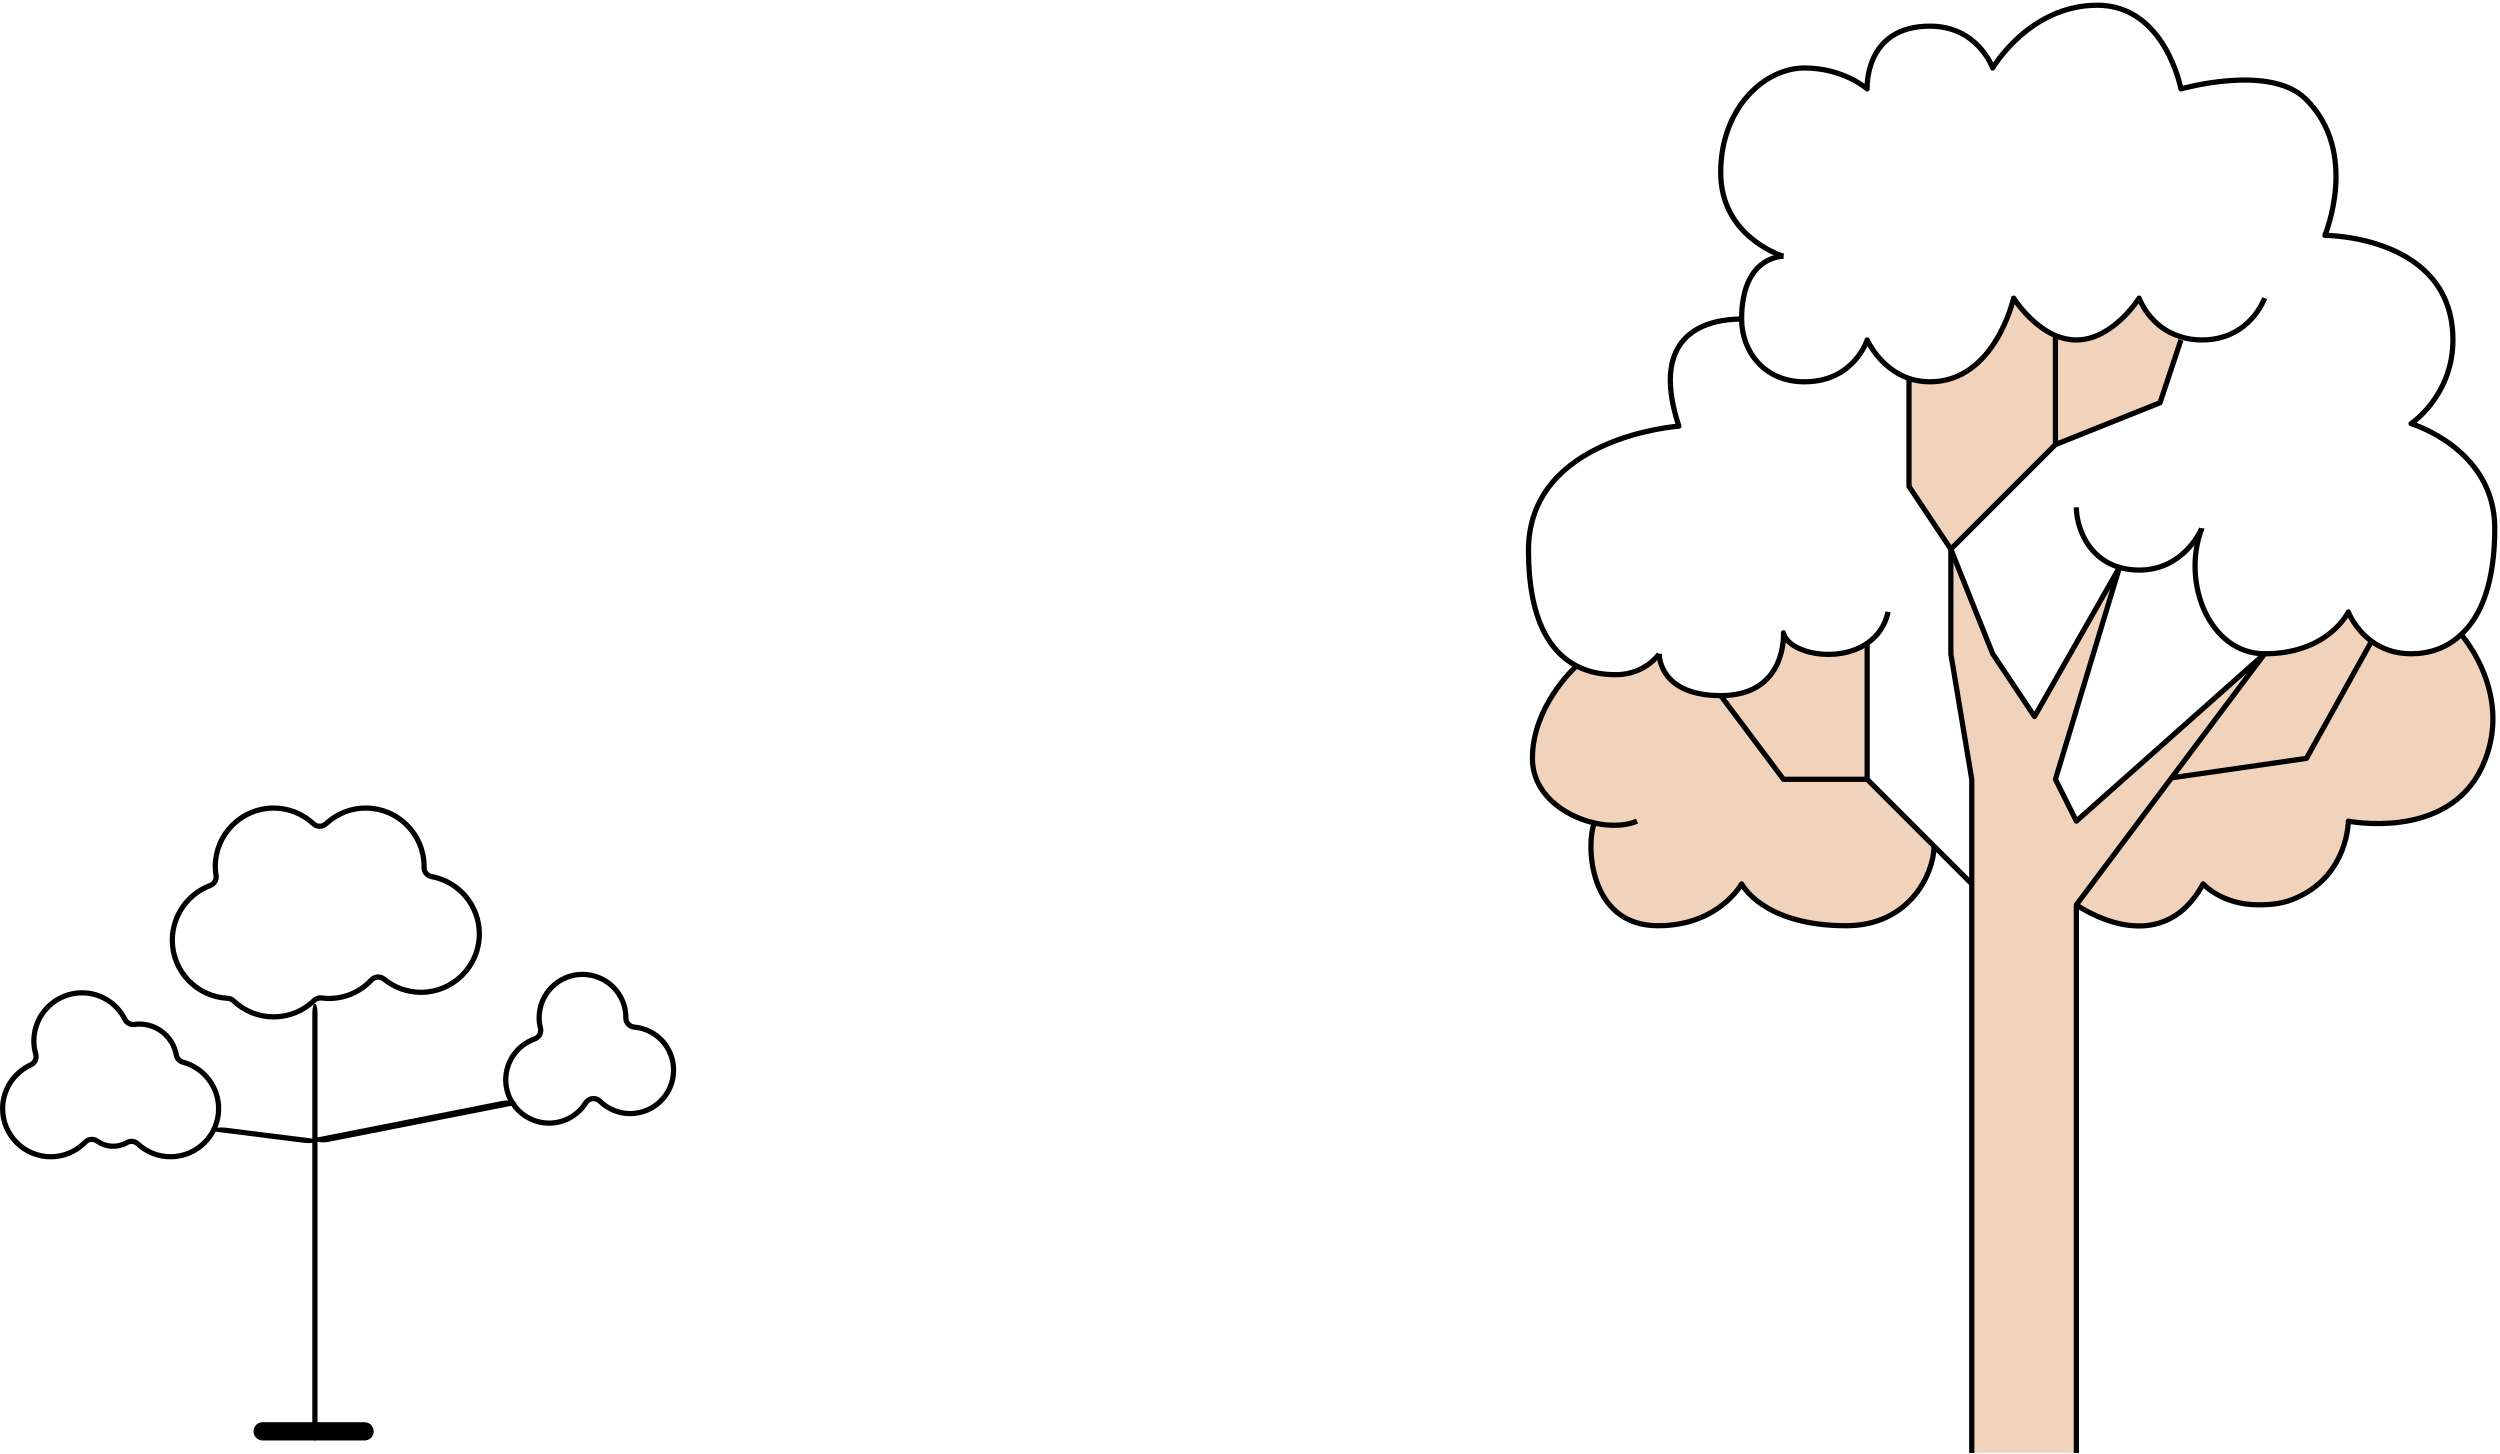 <?xml version="1.0" encoding="UTF-8"?>
<svg width="478px" height="278px" viewBox="0 0 478 278" version="1.1" xmlns="http://www.w3.org/2000/svg" xmlns:xlink="http://www.w3.org/1999/xlink">
    <title>T_r</title>
    <g id="Page-1" stroke="none" stroke-width="1" fill="none" fill-rule="evenodd">
        <g id="T_r" transform="translate(0.5, 1)">
            <g id="Group-2" transform="translate(0, 153.5)">
                <path d="M24.648,63.73 C25.08,63.73 25.508,63.89 25.84,64.199 C27.553,65.793 29.776,66.671 32.098,66.671 C37.173,66.671 41.3,62.543 41.3,57.47 C41.3,53.318 38.496,49.668 34.48,48.593 C33.827,48.418 33.332,47.881 33.212,47.215 C32.59,43.787 29.61,41.3 26.126,41.3 C25.847,41.3 25.55,41.322 25.187,41.369 C24.444,41.463 23.729,41.084 23.396,40.418 C21.822,37.277 18.672,35.326 15.175,35.326 C10.101,35.326 5.973,39.454 5.973,44.527 C5.973,45.361 6.093,46.207 6.331,47.041 C6.566,47.872 6.162,48.75 5.377,49.11 C2.11,50.607 0,53.889 0,57.47 C0,62.543 4.128,66.671 9.201,66.671 C11.704,66.671 14.048,65.678 15.799,63.874 C16.405,63.251 17.379,63.164 18.084,63.678 C19.734,64.877 22.007,64.993 23.767,63.969 C24.042,63.809 24.345,63.73 24.648,63.73 Z" id="Fill-125" stroke="#000000"></path>
                <path d="M110.873,31.801 C106.302,31.801 102.585,35.519 102.585,40.089 C102.585,40.74 102.667,41.391 102.837,42.08 C103.051,42.953 102.57,43.848 101.721,44.147 C98.417,45.318 96.196,48.455 96.196,51.953 C96.196,56.523 99.915,60.241 104.485,60.241 C107.341,60.241 109.962,58.79 111.494,56.359 C111.776,55.912 112.246,55.616 112.771,55.555 C113.296,55.496 113.823,55.673 114.2,56.044 C115.759,57.573 117.819,58.416 119.999,58.416 C124.569,58.416 128.287,54.698 128.287,50.128 C128.287,45.811 125.048,42.265 120.752,41.878 C119.85,41.797 119.159,41.04 119.159,40.135 C119.159,40.098 119.161,40.037 119.164,39.999 C119.161,35.519 115.443,31.801 110.873,31.801 Z" id="Fill-127" stroke="#000000"></path>
                <path d="M51.82,0 C45.667,0 40.66,5.007 40.66,11.161 C40.66,11.684 40.709,12.251 40.809,12.895 C40.938,13.716 40.472,14.514 39.695,14.805 C35.358,16.431 32.444,20.626 32.444,25.246 C32.444,31.185 37.094,36.072 43.03,36.375 C43.447,36.396 43.843,36.566 44.146,36.853 C46.234,38.836 48.96,39.928 51.82,39.928 C54.72,39.928 57.472,38.812 59.568,36.788 C59.948,36.419 60.474,36.245 61,36.311 C61.526,36.376 61.966,36.406 62.383,36.406 C65.495,36.406 68.386,35.146 70.526,32.859 C71.157,32.186 72.202,32.116 72.915,32.702 C74.902,34.334 77.415,35.232 79.99,35.232 C86.143,35.232 91.15,30.226 91.15,24.072 C91.15,18.686 87.306,14.073 82.01,13.104 C81.172,12.95 80.565,12.214 80.576,11.359 C80.577,11.291 80.581,11.224 80.586,11.156 C80.587,5.007 75.58,0 69.426,0 C66.599,0 63.898,1.07 61.819,3.014 C61.145,3.643 60.101,3.643 59.429,3.014 C57.349,1.07 54.646,0 51.82,0 Z" id="Fill-129" stroke="#000000"></path>
                <path d="M59.712,120.922 C59.436,120.922 59.212,120.139 59.212,119.172 L59.212,39.158 C59.212,38.191 59.436,37.408 59.712,37.408 C59.988,37.408 60.212,38.191 60.212,39.158 L60.212,119.172 C60.212,120.139 59.988,120.922 59.712,120.922" id="Fill-130" fill="#000000"></path>
                <path d="M69.2,120.922 L49.723,120.922 C48.757,120.922 47.973,120.139 47.973,119.172 C47.973,118.205 48.757,117.422 49.723,117.422 L69.2,117.422 C70.167,117.422 70.95,118.205 70.95,119.172 C70.95,120.139 70.167,120.922 69.2,120.922" id="Fill-131" fill="#000000"></path>
                <path d="M58.461,64.064 C58.204,64.064 57.944,64.05 57.698,64.019 L41.125,61.929 C40.256,61.819 39.892,61.547 40.313,61.321 C40.735,61.094 41.784,61 42.652,61.11 L59.225,63.199 C60.094,63.309 60.458,63.581 60.037,63.808 C59.734,63.97 59.11,64.064 58.461,64.064" id="Fill-132" fill="#000000"></path>
                <path d="M61.316,63.915 C60.743,63.915 60.181,63.83 59.846,63.673 C59.32,63.426 59.55,63.097 60.361,62.937 L95.517,56.001 C96.329,55.84 97.412,55.911 97.938,56.157 C98.465,56.404 98.234,56.733 97.424,56.893 L62.267,63.829 C61.972,63.887 61.642,63.915 61.316,63.915" id="Fill-133" fill="#000000"></path>
            </g>
            <g id="Group" transform="translate(291.744, 0)">
                <path d="M100.836,63.2 L100.756,63.36 L100.756,84 L80.756,104 L72.756,92 L72.756,71.36 C73.956,71.76 75.276,72 76.756,72 C89.236,72 92.756,56 92.756,56 C92.756,56 95.956,61.12 100.836,63.2" id="Fill-57" fill="#F1D3BB"></path>
                <path d="M124.876,63.44 L124.756,64 L120.756,76 L100.756,84 L100.756,63.36 L100.836,63.2 C102.036,63.68 103.356,64 104.756,64 C111.756,64 116.756,56 116.756,56 C116.756,56 118.716,61.68 124.876,63.44" id="Fill-58" fill="#F1D3BB"></path>
                <path d="M64.756,122 L64.756,148 L48.756,148 L36.756,132 C49.512,132 48.756,120 48.756,120 C49.676,123.92 59.076,125.92 64.756,122" id="Fill-59" fill="#F1D3BB"></path>
                <path d="M12.596,156.36 C6.756,155 0.756,150.76 0.756,144 C0.756,134.08 8.716,126.76 9.192,126.32 C11.916,127.76 14.716,128 16.756,128 C22.276,128 25,124.04 25,124.04 C25,124.6 25.236,132 36.756,132 L48.756,148 L64.756,148 L77.556,160.8 C77.476,166.2 72.756,176 60.756,176 C44.756,176 40.756,168 40.756,168 C40.756,168 36.396,176 24.756,176 C11.276,176 11.036,160 12.596,156.36" id="Fill-60" fill="#F1D3BB"></path>
                <path d="M178.356,120.36 C178.356,120.36 188.756,132 182.276,145.76 C175.596,159.8 156.756,156 156.756,156 C156.756,156 156.756,166 147.236,170.48 C144.356,171.88 141.756,172 139.516,172 C132.516,172 128.996,168 128.996,168 C120.636,183.36 104.756,172 104.756,172 L122.956,147.72 L148.756,144 L161.196,121.6 C163.036,122.96 165.516,124 168.756,124 C172.356,124 175.676,122.84 178.316,120.32 L178.356,120.36" id="Fill-61" fill="#F1D3BB"></path>
                <path d="M161.196,121.6 L148.756,144 L122.956,147.72 L140.756,124 C152.996,124 156.756,116 156.756,116 C156.756,116 157.956,119.24 161.196,121.6" id="Fill-62" fill="#F1D3BB"></path>
                <polygon id="Fill-63" fill="#F1D3BB" points="122.956 147.72 104.756 172 104.756 276.798 84.756 276.798 84.756 148 80.756 124 80.756 104 88.756 124 96.756 136 112.996 107.48 100.756 148 104.756 156 140.756 124"></polygon>
                <path d="M128.756,100 C128.756,100.04 128.756,100.04 128.716,100.08 C128.316,100.96 124.956,108 116.756,108 C115.356,108 114.076,107.8 112.996,107.48 C106.756,105.68 104.756,99.48 104.756,96" id="Stroke-64" stroke="#000000" stroke-linejoin="round"></path>
                <path d="M48.756,48 C48.756,48 48.756,48 48.716,48 C47.872,47.72 36.756,44 36.756,32 C36.756,19.52 45.236,12 52.756,12 C60.276,12 64.756,16 64.756,16 C64.756,16 64.116,4 76.756,4 C85.956,4 88.756,12 88.756,12 C88.756,12 95.756,0 108.756,0 C121.756,0 124.756,16 124.756,16 C124.756,16 141.596,11.16 148.516,17.84 C158.996,28 152.276,44 152.276,44 C152.276,44 176.756,44 176.756,64 C176.756,74.68 168.756,80 168.756,80 C168.756,80 184.756,84.76 184.756,100 C184.756,110.16 182.276,116.72 178.316,120.32 C175.676,122.84 172.356,124 168.756,124 C165.516,124 163.036,122.96 161.196,121.6 C157.956,119.24 156.756,116 156.756,116 C156.756,116 152.996,124 140.756,124 C130.316,124 124.796,110.56 128.716,100.08" id="Path" stroke="#000000" stroke-linejoin="round"></path>
                <path d="M140.756,56 C140.756,56 137.996,64 128.756,64 C127.316,64 125.996,63.8 124.876,63.44 C118.716,61.68 116.756,56 116.756,56 C116.756,56 111.756,64 104.756,64 C103.356,64 102.036,63.68 100.836,63.2 C95.956,61.12 92.756,56 92.756,56 C92.756,56 89.236,72 76.756,72 C75.276,72 73.956,71.76 72.756,71.36 C67.156,69.44 64.756,64 64.756,64 C64.756,64 62.276,72 52.756,72 C45,72 40.756,66.12 40.756,60 C40.756,48.24 48.156,48 48.716,48" id="Path" stroke="#000000" stroke-linejoin="round"></path>
                <path d="M25,124.04 C25,124.6 25.236,132 36.756,132 C49.512,132 48.756,120 48.756,120 C49.676,123.92 59.076,125.92 64.756,122 C66.676,120.68 68.156,118.76 68.756,116" id="Path" stroke="#000000" stroke-linejoin="round"></path>
                <path d="M40.756,60 C34.756,60 22.756,62.24 28.756,80.48 C28.756,80.48 0,82.48 0,104.24 C0,118.04 4.476,123.88 9.192,126.32 C11.916,127.76 14.716,128 16.756,128 C22.276,128 25,124.04 25,124.04 L25,124" id="Path" stroke="#000000" stroke-linejoin="round"></path>
                <path d="M9.236,126.28 C9.236,126.28 9.236,126.28 9.192,126.32 C8.716,126.76 0.756,134.08 0.756,144 C0.756,150.76 6.756,155 12.596,156.36 C15.64,157.04 18.64,156.92 20.756,156" id="Path" stroke="#000000" stroke-linejoin="round"></path>
                <path d="M12.756,156 C12.676,156.12 12.64,156.24 12.596,156.36 C11.036,160 11.276,176 24.756,176 C36.396,176 40.756,168 40.756,168 C40.756,168 44.756,176 60.756,176 C72.756,176 77.476,166.2 77.556,160.8" id="Path" stroke="#000000" stroke-linejoin="round"></path>
                <polyline id="Path" stroke="#000000" stroke-linejoin="round" points="84.756 276.798 84.756 148 80.756 124 80.756 104 72.756 92 72.756 71.36"></polyline>
                <polyline id="Path" stroke="#000000" stroke-linejoin="round" points="104.756 276.798 104.756 172 122.956 147.72 140.756 124 104.756 156 100.756 148 112.996 107.48 96.756 136 88.756 124 80.756 104 100.756 84 100.756 63.36"></polyline>
                <polyline id="Path" stroke="#000000" stroke-linejoin="round" points="100.756 84 120.756 76 124.756 64"></polyline>
                <polyline id="Path" stroke="#000000" stroke-linejoin="round" points="122.956 147.72 148.756 144 161.196 121.6"></polyline>
                <polyline id="Path" stroke="#000000" stroke-linejoin="round" points="64.756 122 64.756 148 84.756 168"></polyline>
                <polyline id="Path" stroke="#000000" stroke-linejoin="round" points="36.756 132 48.756 148 64.756 148"></polyline>
                <path d="M104.756,172 C104.756,172 120.636,183.36 128.996,168 C128.996,168 132.516,172 139.516,172 C141.756,172 144.356,171.88 147.236,170.48 C156.756,166 156.756,156 156.756,156 C156.756,156 175.596,159.8 182.276,145.76 C188.756,132 178.356,120.36 178.356,120.36" id="Path" stroke="#000000" stroke-linejoin="round"></path>
            </g>
        </g>
    </g>
</svg>